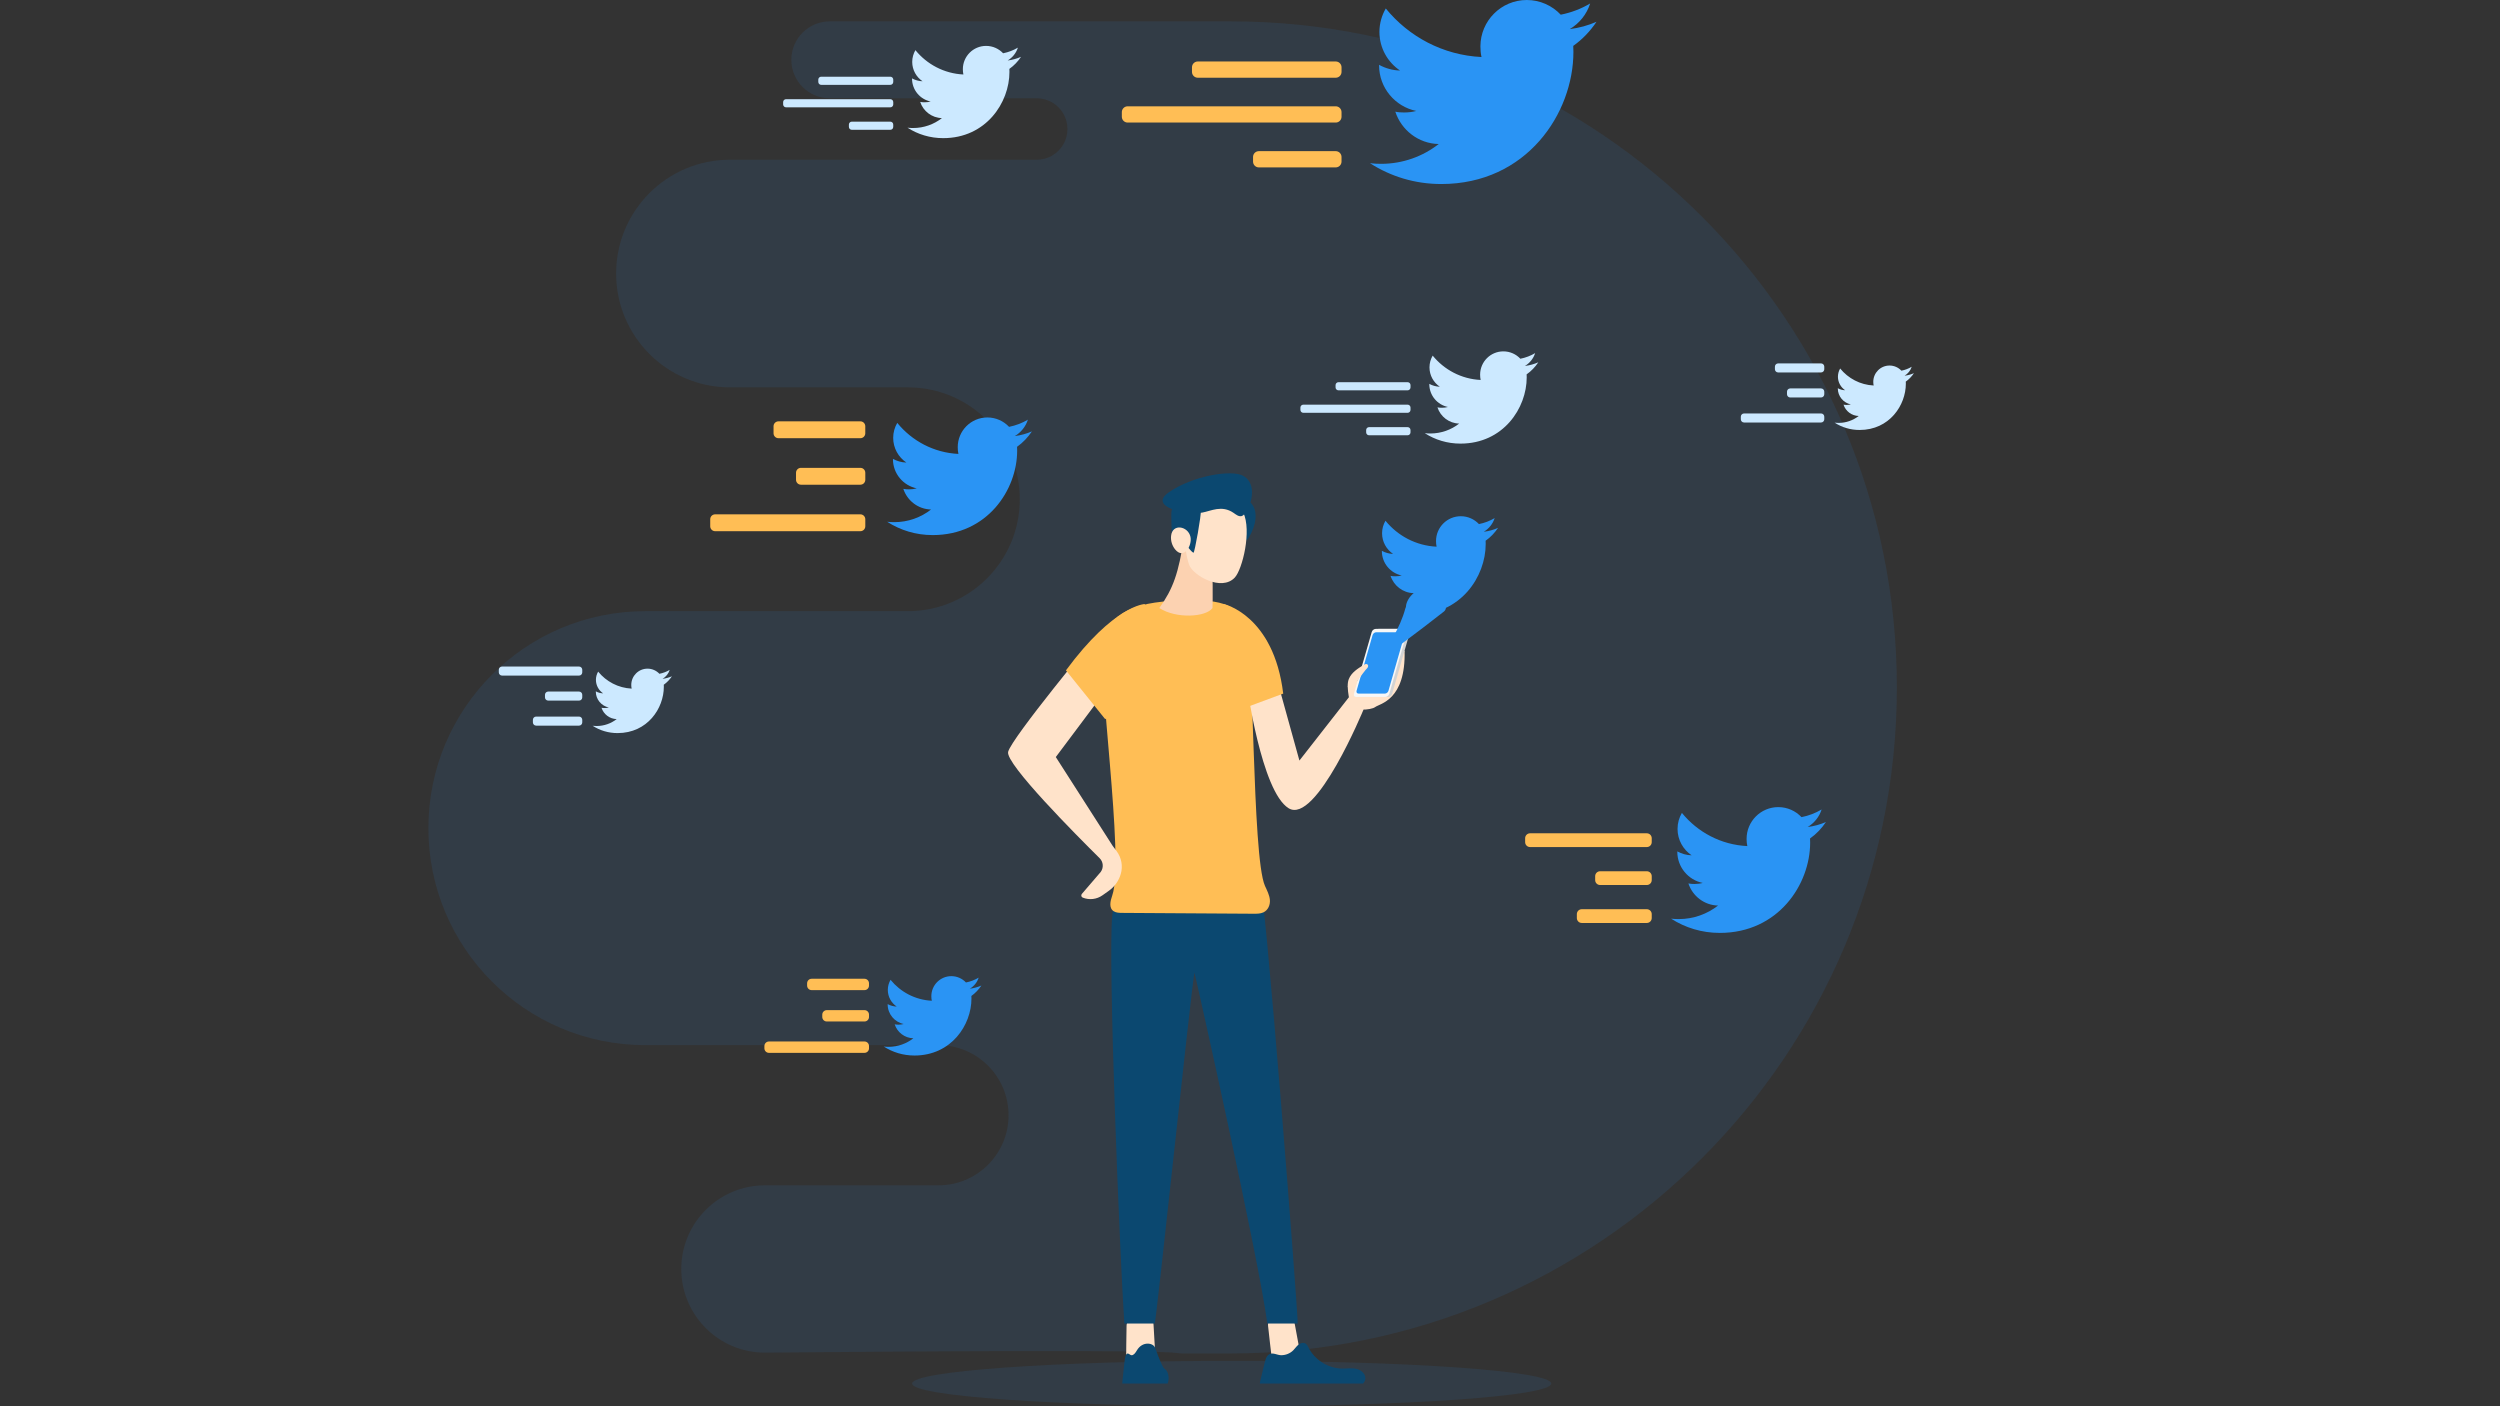 <svg xmlns="http://www.w3.org/2000/svg" xmlns:xlink="http://www.w3.org/1999/xlink" version="1.1" x="0px" y="0px" viewBox="0 0 1920 1080" style="enable-background:new 0 0 1920 1080;" xml:space="preserve">
<rect x="0" y="0" width="1920" height="1080" fill="#333333" stroke="none"/>
<style type="text/css">
	.st0{opacity:0.1;fill:#2A94F4;}
	.st1{fill:#2A94F4;}
	.st2{fill:#FFBE55;}
	.st3{fill:#CCE9FF;}
	.st4{fill:#FFE3CA;}
	.st5{fill-rule:evenodd;clip-rule:evenodd;fill:#0B4870;}
	.st6{fill-rule:evenodd;clip-rule:evenodd;fill:#FE9EF2;}
	.st7{fill:#FCD2B1;}
	.st8{fill:#D3D3D3;}
	.st9{fill:#F7F7F7;}
	.st10{fill-rule:evenodd;clip-rule:evenodd;fill:#2A94F4;}
</style>
<g id="Background">
	<path class="st0" d="M904.61,1039.16c-16.97-2.68-212.23-1.29-316.56-0.34c-35.71,0.32-64.82-28.53-64.82-64.24v0   c0-35.48,28.76-64.25,64.25-64.25h133.26c29.73,0,53.83-24.1,53.83-53.83v0c0-29.73-24.1-53.83-53.83-53.83H495.65   c-92.04,0-166.65-74.61-166.65-166.65v0c0-92.04,74.61-166.65,166.65-166.65h201.6c47.46,0,85.94-38.48,85.94-85.94v0   c0-47.46-38.48-85.94-85.94-85.94H560.6c-48.28,0-87.41-39.14-87.41-87.41v0c0-48.28,39.14-87.41,87.41-87.41H796.2   c13.03,0,23.59-10.56,23.59-23.59v0c0-13.03-10.56-23.59-23.59-23.59H637.29c-16.31,0-29.54-13.22-29.54-29.54v0   c0-16.31,13.22-29.54,29.54-29.54h307.98c282.51,0,511.52,229.02,511.52,511.52v0c0,282.51-229.02,511.52-511.52,511.52h-37.26   C906.87,1039.46,905.73,1039.34,904.61,1039.16z"/>
	<g>
		<path class="st1" d="M792.52,331.3c-4.13,1.81-8.54,3.02-13.13,3.6c4.73-2.82,8.33-7.25,10.03-12.6    c-4.41,2.63-9.27,4.48-14.45,5.52c-4.18-4.45-10.14-7.21-16.65-7.21c-12.62,0-22.78,10.24-22.78,22.8c0,1.81,0.15,3.54,0.53,5.2    c-18.95-0.92-35.72-10.01-46.98-23.84c-1.97,3.41-3.12,7.32-3.12,11.52c0,7.89,4.06,14.89,10.12,18.94    c-3.66-0.07-7.25-1.13-10.3-2.81c0,0.07,0,0.16,0,0.25c0,11.08,7.9,20.28,18.26,22.4c-1.86,0.51-3.88,0.75-5.98,0.75    c-1.46,0-2.93-0.08-4.32-0.39c2.95,9.03,11.33,15.66,21.3,15.88c-7.75,6.07-17.6,9.72-28.26,9.72c-1.87,0-3.66-0.08-5.45-0.31    c10.1,6.51,22.06,10.23,34.97,10.23c41.94,0,64.87-34.74,64.87-64.86c0-1.01-0.03-1.98-0.08-2.95    C785.62,339.92,789.42,335.92,792.52,331.3z"/>
		<path class="st2" d="M660.77,395.01H549.23c-2.09,0-3.78,1.69-3.78,3.78v5.39c0,2.09,1.69,3.78,3.78,3.78h111.54    c2.09,0,3.78-1.69,3.78-3.78v-5.39C664.55,396.7,662.86,395.01,660.77,395.01z"/>
		<path class="st2" d="M660.76,323.59h-62.9c-2.09,0-3.78,1.69-3.78,3.78v5.39c0,2.09,1.69,3.78,3.78,3.78h62.9    c2.09,0,3.78-1.69,3.78-3.78v-5.39C664.54,325.29,662.85,323.59,660.76,323.59z"/>
		<path class="st2" d="M660.77,359.3h-45.65c-2.09,0-3.78,1.69-3.78,3.78v5.39c0,2.09,1.69,3.78,3.78,3.78h45.65    c2.09,0,3.78-1.69,3.78-3.78v-5.39C664.55,360.99,662.86,359.3,660.77,359.3z"/>
	</g>
	<g>
		<path class="st1" d="M753.71,756.89c-2.79,1.22-5.76,2.03-8.86,2.43c3.19-1.9,5.62-4.89,6.76-8.5c-2.97,1.77-6.25,3.02-9.75,3.72    c-2.82-3-6.84-4.86-11.23-4.86c-8.51,0-15.36,6.91-15.36,15.38c0,1.22,0.1,2.39,0.36,3.51c-12.78-0.62-24.09-6.75-31.69-16.08    c-1.33,2.3-2.1,4.94-2.1,7.77c0,5.32,2.74,10.04,6.83,12.78c-2.47-0.05-4.89-0.76-6.95-1.89c0,0.05,0,0.11,0,0.17    c0,7.47,5.33,13.68,12.32,15.11c-1.25,0.34-2.62,0.51-4.03,0.51c-0.98,0-1.98-0.06-2.91-0.26c1.99,6.09,7.64,10.56,14.37,10.71    c-5.23,4.09-11.87,6.56-19.06,6.56c-1.26,0-2.47-0.06-3.68-0.21c6.81,4.39,14.88,6.9,23.58,6.9c28.29,0,43.76-23.43,43.76-43.75    c0-0.68-0.02-1.34-0.06-1.99C749.06,762.71,751.62,760,753.71,756.89z"/>
		<path class="st2" d="M663.92,799.86h-73.38c-1.92,0-3.48,1.56-3.48,3.48v1.77c0,1.92,1.56,3.48,3.48,3.48h73.38    c1.92,0,3.48-1.56,3.48-3.48v-1.77C667.4,801.42,665.84,799.86,663.92,799.86z"/>
		<path class="st2" d="M663.91,751.69h-40.57c-1.92,0-3.48,1.56-3.48,3.48v1.77c0,1.92,1.56,3.48,3.48,3.48h40.57    c1.92,0,3.48-1.56,3.48-3.48v-1.77C667.39,753.25,665.84,751.69,663.91,751.69z"/>
		<path class="st2" d="M663.92,775.78h-28.94c-1.92,0-3.48,1.56-3.48,3.48v1.77c0,1.92,1.56,3.48,3.48,3.48h28.94    c1.92,0,3.48-1.56,3.48-3.48v-1.77C667.4,777.33,665.84,775.78,663.92,775.78z"/>
	</g>
	<g>
		<path class="st1" d="M1226.12,16.73c-6.47,2.84-13.36,4.72-20.55,5.63c7.39-4.41,13.04-11.35,15.69-19.71    c-6.89,4.11-14.5,7.01-22.62,8.63C1192.1,4.32,1182.77,0,1172.6,0c-19.74,0-35.64,16.03-35.64,35.67c0,2.83,0.24,5.55,0.83,8.13    c-29.65-1.45-55.89-15.66-73.51-37.3c-3.08,5.34-4.88,11.45-4.88,18.03c0,12.35,6.36,23.3,15.84,29.64    c-5.73-0.11-11.35-1.77-16.11-4.39c0,0.11,0,0.25,0,0.39c0,17.33,12.36,31.73,28.57,35.04c-2.9,0.79-6.07,1.17-9.35,1.17    c-2.28,0-4.59-0.13-6.75-0.61c4.62,14.12,17.73,24.51,33.32,24.84c-12.13,9.49-27.54,15.21-44.22,15.21    c-2.92,0-5.73-0.13-8.54-0.49c15.8,10.19,34.52,16,54.71,16c65.63,0,101.51-54.36,101.51-101.49c0-1.58-0.05-3.1-0.13-4.61    C1215.33,30.23,1221.27,23.95,1226.12,16.73z"/>
		<path class="st2" d="M1025.83,59.7H919.91c-2.47,0-4.47-2-4.47-4.47v-3.55c0-2.47,2-4.47,4.47-4.47h105.92    c2.47,0,4.47,2,4.47,4.47v3.55C1030.3,57.7,1028.3,59.7,1025.83,59.7z"/>
		<path class="st2" d="M1025.82,128.57h-59.01c-2.47,0-4.47-2-4.47-4.47v-3.55c0-2.47,2-4.47,4.47-4.47h59.01    c2.47,0,4.47,2,4.47,4.47v3.55C1030.29,126.57,1028.29,128.57,1025.82,128.57z"/>
		<path class="st2" d="M1025.83,94.13H866.04c-2.47,0-4.47-2-4.47-4.47v-3.55c0-2.47,2-4.47,4.47-4.47h159.79    c2.47,0,4.47,2,4.47,4.47v3.55C1030.3,92.13,1028.3,94.13,1025.83,94.13z"/>
	</g>
	<g>
		<g>
			<g>
				<path class="st3" d="M784.17,43.64c-3.24,1.42-6.7,2.37-10.3,2.82c3.71-2.21,6.53-5.69,7.86-9.88      c-3.46,2.06-7.27,3.52-11.34,4.33c-3.28-3.49-7.96-5.66-13.06-5.66c-9.9,0-17.86,8.03-17.86,17.88c0,1.42,0.12,2.78,0.41,4.08      c-14.86-0.72-28.01-7.85-36.85-18.7c-1.54,2.68-2.45,5.74-2.45,9.04c0,6.19,3.19,11.68,7.94,14.86      c-2.87-0.05-5.69-0.89-8.08-2.2c0,0.05,0,0.13,0,0.2c0,8.69,6.2,15.9,14.32,17.56c-1.46,0.4-3.04,0.59-4.69,0.59      c-1.14,0-2.3-0.07-3.38-0.31c2.32,7.08,8.89,12.28,16.7,12.45c-6.08,4.76-13.8,7.62-22.16,7.62c-1.47,0-2.87-0.07-4.28-0.25      c7.92,5.11,17.3,8.02,27.42,8.02c32.89,0,50.88-27.25,50.88-50.87c0-0.79-0.03-1.55-0.07-2.31      C778.76,50.4,781.74,47.25,784.17,43.64z"/>
			</g>
			<path class="st3" d="M683.78,65.17h-53.09c-1.24,0-2.24-1-2.24-2.24v-1.78c0-1.24,1-2.24,2.24-2.24h53.09     c1.24,0,2.24,1,2.24,2.24v1.78C686.02,64.17,685.01,65.17,683.78,65.17z"/>
			<path class="st3" d="M683.77,99.69h-29.58c-1.24,0-2.24-1-2.24-2.24v-1.78c0-1.24,1-2.24,2.24-2.24h29.58     c1.24,0,2.24,1,2.24,2.24v1.78C686.01,98.69,685.01,99.69,683.77,99.69z"/>
			<path class="st3" d="M683.78,82.43h-80.09c-1.24,0-2.24-1-2.24-2.24v-1.78c0-1.24,1-2.24,2.24-2.24h80.09     c1.24,0,2.24,1,2.24,2.24v1.78C686.02,81.43,685.01,82.43,683.78,82.43z"/>
		</g>
	</g>
	<g>
		<g>
			<g>
				<path class="st3" d="M1181.43,278.24c-3.24,1.42-6.7,2.37-10.3,2.82c3.71-2.21,6.53-5.69,7.86-9.88      c-3.46,2.06-7.27,3.52-11.34,4.33c-3.28-3.49-7.96-5.66-13.06-5.66c-9.9,0-17.86,8.03-17.86,17.88c0,1.42,0.12,2.78,0.41,4.08      c-14.86-0.72-28.01-7.85-36.85-18.7c-1.54,2.68-2.45,5.74-2.45,9.04c0,6.19,3.19,11.68,7.94,14.86      c-2.87-0.05-5.69-0.89-8.08-2.2c0,0.05,0,0.13,0,0.2c0,8.69,6.2,15.9,14.32,17.56c-1.46,0.4-3.04,0.59-4.69,0.59      c-1.14,0-2.3-0.07-3.38-0.31c2.32,7.08,8.89,12.28,16.7,12.45c-6.08,4.76-13.8,7.62-22.16,7.62c-1.47,0-2.87-0.07-4.28-0.25      c7.92,5.11,17.3,8.02,27.42,8.02c32.89,0,50.88-27.25,50.88-50.87c0-0.79-0.03-1.55-0.07-2.31      C1176.02,285.01,1179,281.86,1181.43,278.24z"/>
			</g>
			<path class="st3" d="M1081.04,299.78h-53.09c-1.24,0-2.24-1-2.24-2.24v-1.78c0-1.24,1-2.24,2.24-2.24h53.09     c1.24,0,2.24,1,2.24,2.24v1.78C1083.27,298.78,1082.27,299.78,1081.04,299.78z"/>
			<path class="st3" d="M1081.03,334.3h-29.58c-1.24,0-2.24-1-2.24-2.24v-1.78c0-1.24,1-2.24,2.24-2.24h29.58     c1.24,0,2.24,1,2.24,2.24v1.78C1083.27,333.29,1082.27,334.3,1081.03,334.3z"/>
			<path class="st3" d="M1081.04,317.04h-80.09c-1.24,0-2.24-1-2.24-2.24v-1.78c0-1.24,1-2.24,2.24-2.24h80.09     c1.24,0,2.24,1,2.24,2.24v1.78C1083.27,316.04,1082.27,317.04,1081.04,317.04z"/>
		</g>
	</g>
	<g>
		<path class="st1" d="M1402.34,631.29c-4.42,1.94-9.13,3.23-14.05,3.85c5.05-3.02,8.91-7.76,10.72-13.47    c-4.71,2.81-9.91,4.79-15.46,5.9c-4.47-4.76-10.85-7.71-17.81-7.71c-13.5,0-24.36,10.95-24.36,24.38c0,1.93,0.16,3.79,0.56,5.56    c-20.27-0.99-38.2-10.7-50.25-25.5c-2.1,3.65-3.34,7.83-3.34,12.32c0,8.44,4.35,15.93,10.83,20.26c-3.92-0.07-7.76-1.21-11.01-3    c0,0.07,0,0.17,0,0.27c0,11.85,8.45,21.69,19.53,23.95c-1.98,0.54-4.15,0.8-6.39,0.8c-1.56,0-3.14-0.09-4.62-0.42    c3.16,9.65,12.12,16.75,22.78,16.98c-8.29,6.49-18.83,10.4-30.23,10.4c-2,0-3.92-0.09-5.83-0.33c10.8,6.96,23.6,10.94,37.4,10.94    c44.86,0,69.38-37.16,69.38-69.37c0-1.08-0.04-2.12-0.09-3.15C1394.96,640.52,1399.02,636.23,1402.34,631.29z"/>
		<path class="st2" d="M1264.75,650.54h-89.66c-2.09,0-3.78-1.69-3.78-3.78v-3.01c0-2.09,1.69-3.78,3.78-3.78h89.66    c2.09,0,3.78,1.69,3.78,3.78v3.01C1268.54,648.85,1266.84,650.54,1264.75,650.54z"/>
		<path class="st2" d="M1264.75,708.84h-49.95c-2.09,0-3.78-1.69-3.78-3.78v-3.01c0-2.09,1.69-3.78,3.78-3.78h49.95    c2.09,0,3.78,1.69,3.78,3.78v3.01C1268.53,707.15,1266.83,708.84,1264.75,708.84z"/>
		<path class="st2" d="M1264.75,679.69h-35.88c-2.09,0-3.78-1.69-3.78-3.78v-3.01c0-2.09,1.69-3.78,3.78-3.78h35.88    c2.09,0,3.78,1.69,3.78,3.78v3.01C1268.54,678,1266.84,679.69,1264.75,679.69z"/>
	</g>
	<g>
		<path class="st3" d="M1469.9,286.59c-2.26,0.99-4.68,1.65-7.19,1.97c2.59-1.55,4.56-3.97,5.49-6.9c-2.41,1.44-5.08,2.45-7.92,3.02    c-2.29-2.44-5.56-3.95-9.12-3.95c-6.91,0-12.48,5.61-12.48,12.49c0,0.99,0.08,1.94,0.29,2.85c-10.38-0.51-19.56-5.48-25.73-13.06    c-1.08,1.87-1.71,4.01-1.71,6.31c0,4.32,2.23,8.16,5.55,10.38c-2.01-0.04-3.97-0.62-5.64-1.54c0,0.04,0,0.09,0,0.14    c0,6.07,4.33,11.11,10,12.27c-1.02,0.28-2.12,0.41-3.27,0.41c-0.8,0-1.61-0.05-2.36-0.21c1.62,4.94,6.21,8.58,11.67,8.7    c-4.25,3.32-9.64,5.32-15.48,5.32c-1.02,0-2.01-0.05-2.99-0.17c5.53,3.57,12.08,5.6,19.15,5.6c22.97,0,35.53-19.03,35.53-35.52    c0-0.55-0.02-1.08-0.05-1.61C1466.13,291.31,1468.21,289.12,1469.9,286.59z"/>
		<path class="st3" d="M1398.56,317.53h-59.12c-1.38,0-2.49,1.12-2.49,2.49V322c0,1.38,1.12,2.49,2.49,2.49h59.12    c1.38,0,2.49-1.12,2.49-2.49v-1.98C1401.05,318.64,1399.94,317.53,1398.56,317.53z"/>
		<path class="st3" d="M1398.56,279.09h-32.94c-1.38,0-2.49,1.12-2.49,2.49v1.98c0,1.38,1.12,2.49,2.49,2.49h32.94    c1.38,0,2.49-1.12,2.49-2.49v-1.98C1401.05,280.21,1399.93,279.09,1398.56,279.09z"/>
		<path class="st3" d="M1398.56,298.31h-23.66c-1.38,0-2.49,1.12-2.49,2.49v1.98c0,1.38,1.12,2.49,2.49,2.49h23.66    c1.38,0,2.49-1.12,2.49-2.49v-1.98C1401.05,299.43,1399.94,298.31,1398.56,298.31z"/>
	</g>
	<g>
		<path class="st3" d="M516.04,519.38c-2.26,0.99-4.68,1.65-7.19,1.97c2.59-1.55,4.56-3.97,5.49-6.9c-2.41,1.44-5.08,2.45-7.92,3.02    c-2.29-2.44-5.56-3.95-9.12-3.95c-6.91,0-12.48,5.61-12.48,12.49c0,0.99,0.08,1.94,0.29,2.85c-10.38-0.51-19.56-5.48-25.73-13.06    c-1.08,1.87-1.71,4.01-1.71,6.31c0,4.32,2.23,8.16,5.55,10.38c-2.01-0.04-3.97-0.62-5.64-1.54c0,0.04,0,0.09,0,0.14    c0,6.07,4.33,11.11,10,12.27c-1.02,0.28-2.12,0.41-3.27,0.41c-0.8,0-1.61-0.05-2.36-0.21c1.62,4.94,6.21,8.58,11.67,8.7    c-4.25,3.32-9.64,5.32-15.48,5.32c-1.02,0-2.01-0.05-2.99-0.17c5.53,3.57,12.08,5.6,19.15,5.6c22.97,0,35.53-19.03,35.53-35.52    c0-0.55-0.02-1.08-0.05-1.61C512.26,524.11,514.34,521.91,516.04,519.38z"/>
		<path class="st3" d="M444.69,518.86h-59.12c-1.38,0-2.49-1.12-2.49-2.49v-1.98c0-1.38,1.12-2.49,2.49-2.49h59.12    c1.38,0,2.49,1.12,2.49,2.49v1.98C447.19,517.74,446.07,518.86,444.69,518.86z"/>
		<path class="st3" d="M444.69,557.29h-32.94c-1.38,0-2.49-1.12-2.49-2.49v-1.98c0-1.38,1.12-2.49,2.49-2.49h32.94    c1.38,0,2.49,1.12,2.49,2.49v1.98C447.18,556.18,446.06,557.29,444.69,557.29z"/>
		<path class="st3" d="M444.69,538.07h-23.66c-1.38,0-2.49-1.12-2.49-2.49v-1.98c0-1.38,1.12-2.49,2.49-2.49h23.66    c1.38,0,2.49,1.12,2.49,2.49v1.98C447.19,536.96,446.07,538.07,444.69,538.07z"/>
	</g>
	<ellipse class="st0" cx="945.94" cy="1062.57" rx="245.43" ry="17.43"/>
</g>
<g id="Character">
	<g>
		<path class="st4" d="M864.87,1045.87c7.53,1.12,15.32,0.49,22.58-1.82c-0.51-8.88-1.02-17.75-1.53-26.63    c-0.06-1.12-0.15-2.3-0.74-3.25c-0.88-1.39-2.63-1.93-4.26-2.22c-6.15-1.08-15.51-1.42-15.72,6.28    C864.96,1027.44,864.99,1036.67,864.87,1045.87z"/>
		<path class="st4" d="M977.06,1045.87c7.68,1.12,15.39,0.49,22.35-1.82c-1.64-8.88-3.29-17.75-4.93-26.63    c-0.21-1.12-0.44-2.3-1.16-3.25c-1.06-1.39-2.88-1.93-4.54-2.22c-6.29-1.08-15.7-1.42-14.92,6.28    C974.79,1027.44,976,1036.67,977.06,1045.87z"/>
		<path class="st5" d="M966.74,670.32C966.74,670.32,966.74,670.32,966.74,670.32c-9.51-28.61-60.13-23.73-86.79-14.15    c-5.84,2.1-14.36,4.13-18.35,10.16c-3.57,5.4-7.29,18.64-6.37,30.8c-0.43,1.84-0.77,3.78-0.99,5.86    c-3.51,34.25,5.8,262.28,9.26,313.46h23.33c1.51-4.33,26.96-247.82,30.49-269.55c1.12,3.84,49.69,220.87,55.97,269.55h23.33    C997.2,1012.2,971.52,679.67,966.74,670.32z"/>
		<path class="st2" d="M956.75,480.72c6.53,9.66,4.66,177.24,14.74,199.62c1.58,3.5,3.45,7,3.78,10.76    c0.33,3.76-1.31,7.96-5.11,9.66c-2.23,1-4.83,1-7.32,0.99c-33.66-0.22-67.32-0.44-100.98-0.65c-2.24-0.01-4.63-0.07-6.46-1.21    c-4.04-2.52-2.64-8-1.19-12.19c9.71-28.04-12.09-172.78-7.25-202.11c11.88-14.5,21.38-24.6,69.54-24.6    C950.28,460.97,950.9,472.05,956.75,480.72z"/>
		<path class="st6" d="M807.77,576.75c-0.05,0.19-0.07,0.38-0.07,0.57C807.72,577.13,807.75,576.94,807.77,576.75z"/>
		<g>
			<path class="st5" d="M958.86,413.28c-1.6,2.69-3.64,1.96-3.54-1.14c0.33-9.92,0.68-11.47-3.81-20.36     c-2.47-4.89-3.26-5.31-1.01-6.97C957.99,379.31,972.14,391.05,958.86,413.28z"/>
			<path class="st7" d="M930.03,427.21c-3.3-14.56-14.31-17.97-20.72-14.47c-4.1,27.25-8.29,39.36-18.97,54.23     c13.28,8.51,35.95,6.93,40.85,0C931.39,464.78,931.73,434.74,930.03,427.21z"/>
			<path class="st4" d="M916.88,388.34c10.07-12.47,30.51-10.23,37.9,5.17c6.76,14.1-0.65,43.89-6.5,50.1     c-10.23,10.84-31.93-1.58-34.95-9.71C908.9,421.99,908.41,398.82,916.88,388.34z"/>
			<path class="st5" d="M922.18,392.41c0.62,2.27-4.74,32.43-5.57,32.09c-2.96-1.22-6.73-9.69-12.32-9.37     c-1.79,0.1-4.25,1.26-4.32-2.32c-0.44-22.66-1.33-21.51,2.71-23.58C911.59,384.65,921.07,388.36,922.18,392.41z"/>
			<path class="st5" d="M897.4,378.27c18.49-12.98,48.81-17.9,57.58-12.73c13.07,7.68,3.46,29.62-1.45,30.83     c-2.24,0.55-4.29-1.21-6.2-2.51c-9.04-6.16-17.14-1.45-23.94-0.2C911.35,395.87,881.65,389.33,897.4,378.27z"/>
			<path class="st4" d="M899.38,411.66c-0.35,3.66,0.8,7.43,3.12,10.28c6.64,8.15,13.3-2.87,11.76-9.73     C912.42,404.03,900.32,401.72,899.38,411.66z"/>
		</g>
		<path class="st5" d="M1048.6,1058.91c0.33-3.69-3.17-6.75-6.77-7.6s-7.37-0.2-11.07-0.25c-10.56-0.12-20.83-6.46-25.67-15.85    c-0.67-1.29-1.31-2.72-2.58-3.43c-1.69-0.95-3.87-0.24-5.37,0.99s-2.55,2.9-3.92,4.27c-2.45,2.45-5.94,3.81-9.4,3.76    c-2.9-0.04-6.14-2.26-8.93-0.79c-2.46,1.29-3.12,4.69-3.74,7.12c-1.07,4.18-2.05,8.39-3.07,12.58c-0.23,0.93-0.45,1.9-0.52,2.86    h79.29C1047.81,1061.55,1048.47,1060.3,1048.6,1058.91z"/>
		<path class="st5" d="M897.5,1058.91c0.15-3.69-1.39-6.75-2.98-7.6c-1.58-0.86-4.06-7.04-7.33-16.09c-1.5-4.14-9.86-5.3-14.03,1.83    c-1.35,2.31-2.61,3.81-4.13,3.76c-1.27-0.04-2.7-2.26-3.92-0.79c-1.08,1.29-1.37,4.69-1.64,7.12c-0.47,4.18-0.9,8.39-1.35,12.58    c-0.1,0.93-0.2,1.9-0.23,2.86h34.85C897.15,1061.55,897.44,1060.3,897.5,1058.91z"/>
		<path class="st4" d="M1078.72,499.68l-43.68,27.5c0.11,4.94,1.26,10.21,2.08,14.23c1.01,5,15.84,4.06,19.05,1.6    C1059.58,540.4,1079.8,537.75,1078.72,499.68z"/>
		<path class="st8" d="M1043.73,535.27h22.37c1.32,0,2.7-1.07,3.07-2.4l13.66-47.48c0.37-1.32-0.4-2.4-1.73-2.4h-22.37    c-1.32,0-2.7,1.07-3.07,2.4l-13.66,47.48C1041.64,534.2,1042.41,535.27,1043.73,535.27z"/>
		<path class="st9" d="M1041.55,535.27h22.37c1.32,0,2.7-1.07,3.07-2.4l13.66-47.48c0.37-1.32-0.4-2.4-1.73-2.4h-22.37    c-1.32,0-2.7,1.07-3.07,2.4l-13.66,47.48C1039.46,534.2,1040.23,535.27,1041.55,535.27z"/>
		<path class="st10" d="M1043.4,532.69h20.16c1.19,0,2.43-0.97,2.77-2.16l12.31-42.8c0.33-1.19-0.36-2.16-1.56-2.16h-20.16    c-1.19,0-2.43,0.97-2.77,2.16l-12.31,42.8C1041.51,531.73,1042.2,532.69,1043.4,532.69z"/>
		<path class="st4" d="M1038.73,527.75c3.31-4.04,7.9-10.68,9.97-13.16c0.55-0.65,1.25-1.19,1.68-1.92c0.44-0.73,0.53-1.78-0.1-2.35    c-0.81-0.73-2.09-0.19-3.02,0.38c-4.55,2.76-9.38,5.84-11.36,10.78c-0.69,1.72-0.9,3.76-0.86,5.89    C1035.04,527.37,1038.91,528.32,1038.73,527.75z"/>
		<path class="st4" d="M841.79,488.41c0,0-64.86,78.27-67.55,89.01c-2.27,9.09,53.13,64.72,70.27,81.67    c2.86,2.82,3.22,7.31,0.85,10.56l-14.5,16.88c-0.81,0.94-0.45,2.39,0.7,2.85l0,0c5.04,2.02,10.77,1.33,15.2-1.82l4.86-3.45    c4.42-3.14,7.64-7.7,9.14-12.91h0c1.74-6.04,0.54-12.55-3.23-17.59l-2.96-3.94l-43.71-68.26l48.88-65.26L841.79,488.41z"/>
		<path class="st4" d="M972.04,490.56l-14.57,34.95c0,0,11.16,82.25,32.19,95.22c21.03,12.97,57.56-75.85,57.56-75.85l-10.59-10.27    l-38.68,49.49L972.04,490.56z"/>
		<path class="st2" d="M878.98,463.93c0,0-23.47,0.98-60.34,50.92l30.17,37.5l30.17-24.38    C878.98,527.97,917.51,504.32,878.98,463.93z"/>
		<path class="st2" d="M939.98,463.93c0,0,38.25,8.46,45.53,68.76l-36.33,13.47C949.18,546.16,930.55,472.64,939.98,463.93z"/>
		<g>
			<g>
				<g>
					<path class="st1" d="M1150.51,405.4c-3.46,1.52-7.14,2.52-10.98,3.01c3.95-2.36,6.96-6.06,8.38-10.53       c-3.68,2.2-7.75,3.75-12.08,4.61c-3.5-3.72-8.48-6.03-13.92-6.03c-10.55,0-19.04,8.56-19.04,19.06c0,1.51,0.13,2.96,0.44,4.34       c-15.84-0.77-29.86-8.36-39.27-19.93c-1.64,2.85-2.61,6.12-2.61,9.63c0,6.6,3.4,12.45,8.46,15.83       c-3.06-0.06-6.06-0.95-8.61-2.35c0,0.06,0,0.13,0,0.21c0,9.26,6.6,16.95,15.27,18.72c-1.55,0.42-3.24,0.63-5,0.63       c-1.22,0-2.45-0.07-3.61-0.33c2.47,7.55,9.47,13.09,17.8,13.27c-6.48,5.07-9.74,16.42,1.05,16.42       c35.06,0,54.23-29.04,54.23-54.22c0-0.84-0.03-1.66-0.07-2.46C1144.74,412.61,1147.92,409.26,1150.51,405.4z"/>
				</g>
				<g>
					<path class="st1" d="M1108.82,469.75c-8.84,6.91-21.33,16.57-32.16,24.57c-3.76,2.78-8.66-1.53-6.38-5.62       c3.55-6.36,7-13.8,9.04-21.49c0.47-1.77,1.99-3.05,3.81-3.21l22.63-2.01C1110.07,461.6,1112.24,467.08,1108.82,469.75z"/>
				</g>
			</g>
		</g>
	</g>
</g>
</svg>